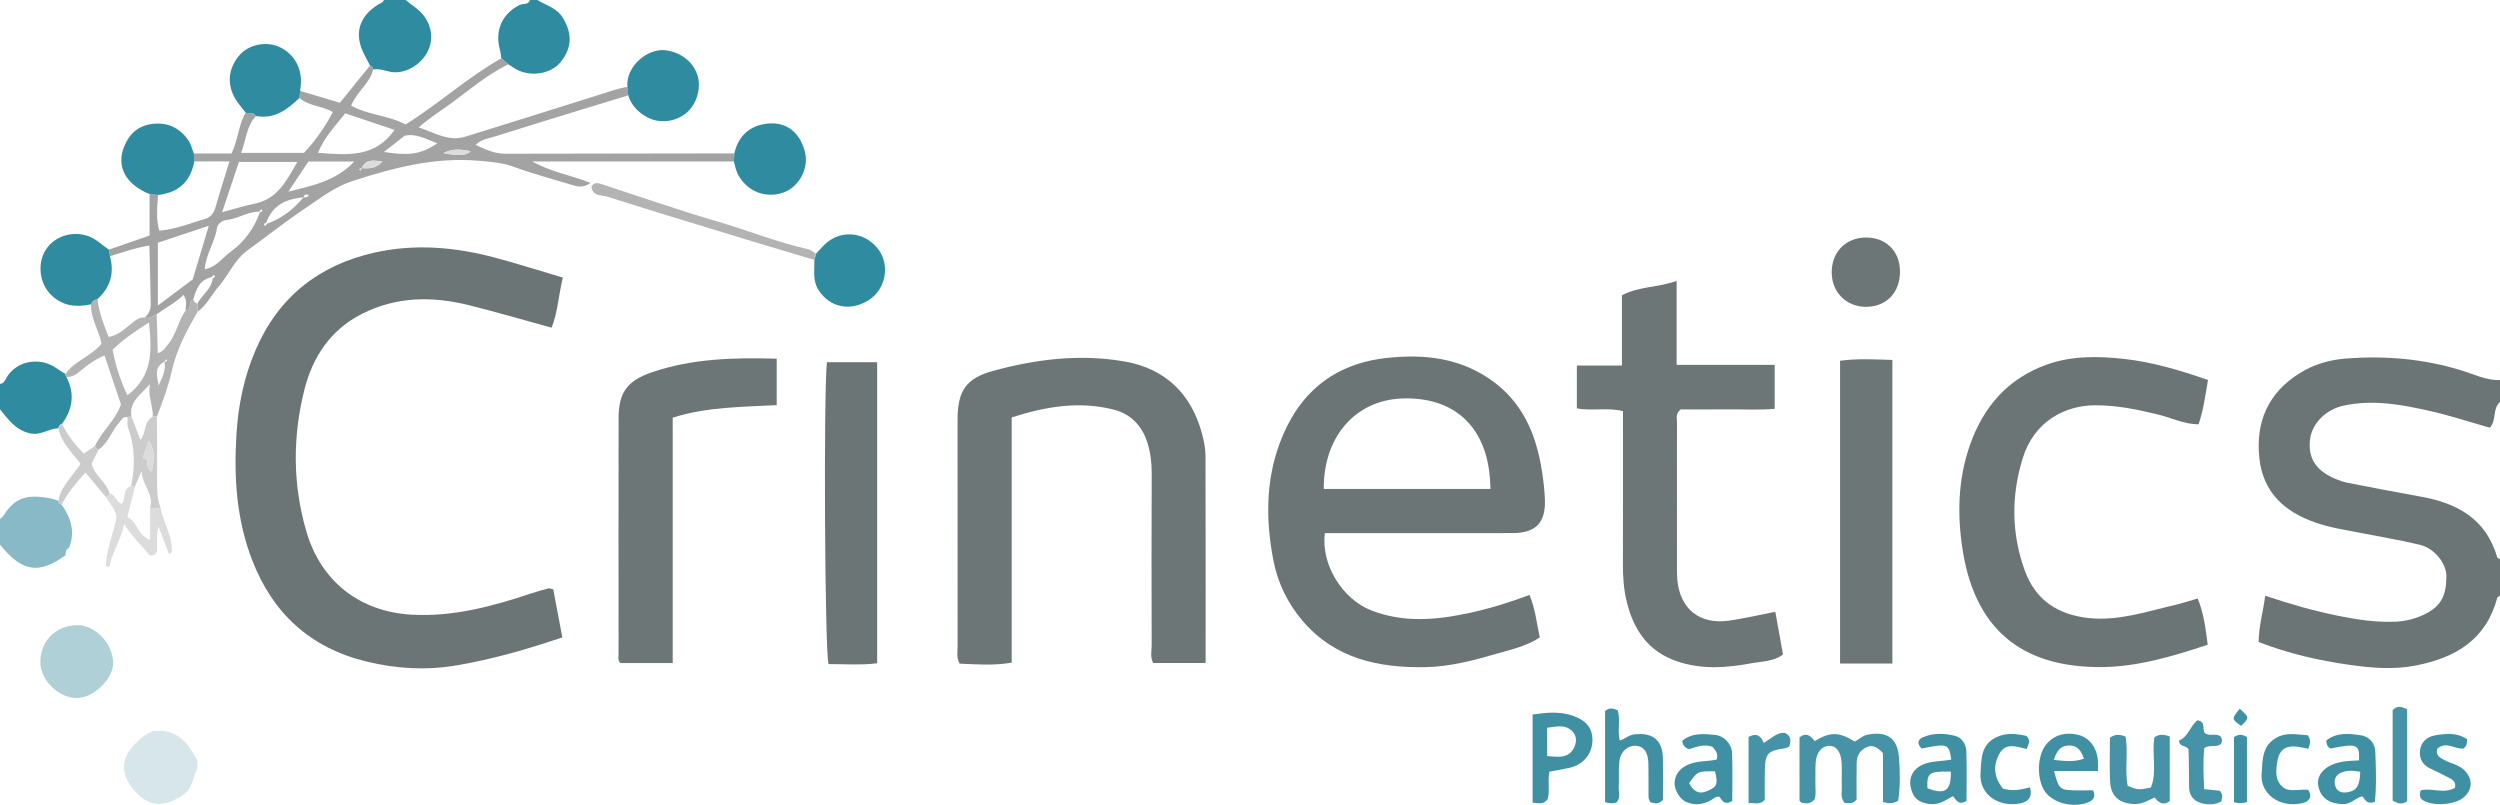 <?xml version="1.0" encoding="iso-8859-1"?>
<!-- Generator: Adobe Illustrator 27.0.0, SVG Export Plug-In . SVG Version: 6.00 Build 0)  -->
<svg version="1.1" id="Layer_1" xmlns="http://www.w3.org/2000/svg" xmlns:xlink="http://www.w3.org/1999/xlink" x="0px" y="0px"
	 viewBox="0 0 684 220.203" style="enable-background:new 0 0 684 220.203;" xml:space="preserve">
<g>
	<path style="fill:#6C7576;" d="M684,163c-0.256,0.172-0.685,0.299-0.745,0.524c-3.034,11.466-11.359,16.414-22.266,18.553
		c-6.184,1.213-12.26,0.667-18.331-0.199c-8.355-1.192-16.569-3.071-24.693-6.218c0.034-4.29,1.204-8.18,1.8-12.671
		c6.956,2.352,13.44,4.176,20.047,5.512c5.055,1.022,10.126,1.786,15.317,1.605c2.883-0.1,5.581-0.752,8.152-1.99
		c4.581-2.206,6.041-5.151,6.049-10.415c0.006-3.675-3.362-7.685-7.147-8.617c-5.141-1.266-10.388-2.103-15.586-3.139
		c-4.382-0.873-8.808-1.48-13.071-2.963c-8.539-2.971-14.381-8.319-15.368-17.656c-1.049-9.925,2.4-17.879,11.125-23.279
		c3.919-2.425,8.205-3.627,12.69-3.966c10.683-0.808,21.215,0.092,31.51,3.272c3.452,1.066,6.77,2.728,10.516,2.645c0,2,0,4,0,6
		c-2.141,1.811-0.859,5.068-2.808,7.022c-5.388-1.532-10.592-3.248-15.91-4.468c-7.93-1.82-15.926-3.343-24.128-1.56
		c-4.798,1.043-8.662,4.898-9.141,9.326c-0.55,5.082,1.642,8.474,7.012,10.737c1.063,0.448,2.182,0.821,3.312,1.042
		c6.67,1.3,13.342,2.602,20.032,3.794c9.966,1.776,17.847,6.1,20.868,16.592c0.065,0.226,0.5,0.346,0.763,0.516
		C684,156.333,684,159.667,684,163z"/>
	<path style="fill:#2F8CA0;" d="M111,0c1.607,1.383,3.483,2.436,4.829,4.143c2.539,3.221,2.871,7.277,0.789,10.651
		c-2.182,3.536-6.439,5.663-10.131,4.791c-1.465-0.346-2.856-0.837-4.379-0.593c-0.057-0.541-0.325-0.908-0.867-1.047
		c-0.524-1.004-1.053-2.006-1.572-3.013c-2.89-5.599-1.524-10.438,3.919-13.764c0.54-0.33,1.239-0.414,1.413-1.169
		C107,0,109,0,111,0z"/>
	<path style="fill:#2F8CA0;" d="M15.982,117.185c-2.709,0.018-4.902,2.124-7.98,1.335c-3.86-0.99-5.774-3.822-8.002-6.52
		c0-2.333,0-4.667,0-7c1.03,0.011,1.337-0.888,1.698-1.534c2.732-4.888,9.368-5.893,13.731-2.728
		c0.794,0.576,1.66,1.052,2.492,1.575c-0.021,0.314,0.063,0.597,0.253,0.848c2.332,4.526,1.768,8.777-1.211,12.8
		C16.371,116.157,16.053,116.572,15.982,117.185z"/>
	<path style="fill:#2F8CA0;" d="M137.163,15.95c-0.129-0.801-0.183-1.623-0.399-2.4c-1.439-5.173,0.619-9.764,5.339-12.17
		C143.059,0.892,144.521,1.447,145,0c0.667,0,1.333,0,2,0c2.454,1.486,5.379,2.167,7.039,4.949
		c2.555,4.282,2.491,8.069-0.602,11.979c-2.379,3.007-7.395,4.121-11.379,2.437c-1.056-0.446-1.995-1.169-2.987-1.765
		C138.435,17.05,137.799,16.5,137.163,15.95z"/>
	<path style="fill:#87B9C6;" d="M0,142c0.339-0.316,0.774-0.574,1.003-0.956c3.313-5.501,7.286-5.668,12.662-4.721
		c0.79,0.139,1.548,0.457,2.32,0.693c0.042,0.56,0.358,0.892,0.875,1.059c2.574,3.603,3.771,7.444,2.042,11.792
		c-0.88,0.411-0.93,1.212-0.955,2.026C10.598,157.23,6.031,156.494,0,149C0,146.667,0,144.333,0,142z"/>
	<path style="fill:#6C7576;" d="M153.995,75.953c-1.228,5.041-1.387,9.516-3.081,13.702c-7.753-2.122-15.197-4.316-22.723-6.179
		c-9.929-2.459-19.694-2.378-29.115,2.377c-8.677,4.379-13.549,11.847-15.789,20.75c-3.246,12.895-3.231,25.985,0.56,38.886
		c4.02,13.68,14.664,21.906,28.817,22.687c11.364,0.627,22.034-2.284,32.628-5.802c1.57-0.521,3.168-0.963,4.767-1.39
		c0.277-0.074,0.624,0.114,1.314,0.262c0.79,4.186,1.608,8.52,2.479,13.14c-9.537,3.241-19.037,5.971-28.853,7.648
		c-8.335,1.424-16.522,0.956-24.699-1.028c-15.415-3.74-25.711-13.185-31.358-27.886c-4.251-11.067-4.976-22.495-4.252-34.246
		c0.498-8.077,2.059-15.718,5.246-23.123c6.255-14.53,17.333-23.224,32.533-26.639c11.069-2.487,22.151-1.52,33.045,1.402
		C141.566,72.134,147.541,74.042,153.995,75.953z"/>
	<path style="fill:#6C7576;" d="M418.467,162.772c1.669,4.008,1.951,7.799,2.822,11.626c-3.681,2.421-7.763,3.297-11.662,4.425
		c-6.368,1.842-12.863,3.575-19.509,3.705c-12.849,0.252-24.844-2.252-33.745-12.684c-4.071-4.771-6.773-10.347-7.952-16.415
		c-2.085-10.725-2.189-21.525,1.628-31.945c5.071-13.843,14.77-22.071,29.753-23.592c9.822-0.997,19.141-0.024,27.611,5.689
		c9.133,6.159,12.936,15.225,14.507,25.593c0.373,2.46,0.668,4.947,0.767,7.431c0.252,6.389-2.471,9.235-8.858,9.249
		c-15.994,0.035-31.988,0.011-47.982,0.011c-1.142,0-2.284,0-3.36,0c-1.115,8.601,4.792,18.084,12.759,21.166
		c8.769,3.393,17.605,2.624,26.499,0.733C407.262,166.591,412.646,164.957,418.467,162.772z M362.183,133.768
		c15.455,0,30.526,0,45.594,0c-0.172-17.314-10.253-25.3-24.268-24.738C370.834,109.538,362.083,119.494,362.183,133.768z"/>
	<path style="fill:#6D7677;" d="M276.802,114.202c0,22.423,0,44.538,0,67.101c-4.948,0.847-9.655,0.451-14.231,0.272
		c-0.958-1.692-0.568-3.216-0.57-4.671c-0.029-20.652-0.028-41.305-0.017-61.957c0.004-8.01,2.278-11.447,9.786-13.494
		c11.79-3.214,23.769-4.679,35.971-2.544c11.195,1.959,18.312,9.018,21.147,19.819c0.503,1.915,0.926,3.92,0.933,5.885
		c0.069,18.81,0.041,37.621,0.041,56.79c-4.859,0-9.575,0-14.354,0c-0.866-1.632-0.407-3.32-0.411-4.928
		c-0.039-15.656-0.06-31.312,0.01-46.967c0.013-2.868-0.317-5.653-1.156-8.351c-1.435-4.616-4.596-7.906-9.178-9.074
		C295.341,109.68,286.104,111.21,276.802,114.202z"/>
	<path style="fill:#6C7576;" d="M604.109,103.952c-0.763,4.411-1.253,8.311-2.59,12.154c-4.016-0.05-7.488-1.825-11.151-2.715
		c-5.662-1.376-11.277-2.528-17.174-2.503c-8.251,0.035-16.686,4.397-19.799,14.537c-3.149,10.257-3.099,20.592,0.622,30.768
		c2.947,8.057,9.05,11.961,17.311,12.885c8.135,0.91,15.765-1.708,23.505-3.496c2.086-0.482,4.125-1.169,6.449-1.837
		c1.725,4.148,2.168,8.309,2.753,12.656c-9.727,3.224-19.407,6.085-29.301,6.113c-19.242,0.055-33.937-8.188-37.719-31.808
		c-1.565-9.775-1.358-19.523,1.987-29.017c3.676-10.432,10.329-18.071,20.863-21.891c6.87-2.492,14.07-2.385,21.188-1.612
		C588.813,99.028,596.281,101.257,604.109,103.952z"/>
	<path style="fill:#6D7677;" d="M485.722,167.397c0.746,4.122,1.421,7.847,2.113,11.669c-2.525,1.931-5.628,1.847-8.461,2.377
		c-6.879,1.287-13.771,1.835-20.632-0.54c-7.918-2.741-11.819-8.679-13.695-16.38c-0.831-3.412-1.032-6.879-1.019-10.388
		c0.049-13.81,0.02-27.621,0.02-41.636c-4.171-1.1-8.355,0.035-12.621-0.77c0-3.856,0-7.585,0-11.721c4.087,0,8.017,0,12.339,0
		c0-6.63,0-12.88,0-19.218c4.764-2.514,9.848-2.076,14.96-3.947c0,7.926,0,15.189,0,22.98c9.13,0,17.866,0,26.831,0
		c0,4.136,0,7.744,0,12.028c-4.273,0.376-8.706,0.109-13.115,0.157c-4.31,0.047-8.62,0.01-12.602,0.01
		c-1.465,1.152-1.017,2.408-1.02,3.499c-0.032,13.158-0.022,26.315-0.016,39.473c0.001,1.165,0.003,2.335,0.1,3.495
		c0.672,8.09,6.107,12.493,14.197,11.316C477.191,169.207,481.23,168.265,485.722,167.397z"/>
	<path style="fill:#6D7677;" d="M212.506,98.132c0,4.582,0,8.517,0,12.712c-9.591,0.524-19.062,0.449-28.453,3.429
		c0,22.276,0,44.534,0,67.14c-4.893,0-9.476,0-14.247,0c-0.842-0.569-0.566-1.632-0.566-2.597
		c-0.007-21.475-0.026-42.949,0.006-64.424c0.01-7.031,2.401-10.234,9.081-12.525C189.349,98.089,200.728,97.805,212.506,98.132z"/>
	<path style="fill:#A3A3A4;" d="M137.163,15.95c0.636,0.55,1.272,1.1,1.908,1.65c-5.679,2.752-10.466,6.851-15.486,10.553
		c-2.766,2.04-5.754,3.828-9.024,6.702c4.52,1.509,8.185,3.957,12.787,2.525c12.557-3.906,25.114-7.811,37.65-11.783
		c2.198-0.696,4.355-1.495,6.652-1.806c0.081,0.764,0.163,1.529,0.244,2.293c-12.095,3.712-24.206,7.376-36.27,11.188
		c-1.818,0.574-3.892,0.75-5.483,2.392c2.62,1.192,5.145,2.403,8.028,2.4c20.917-0.023,41.835-0.066,62.752-0.103
		c-0.047,0.739-0.093,1.478-0.14,2.217c-18.1,0-36.199,0-55.141,0c5.245,2.943,10.48,3.692,15.93,5.875
		c-2.116,1.522-3.73,0.959-5.342,0.465c-5.199-1.593-10.48-2.966-15.572-4.849c-3.194-1.181-6.374-1.391-9.683-1.683
		c-11.986-1.058-23.191,1.891-34.445,5.515c-4.925,1.586-8.704,4.609-12.766,7.314c-5.497,3.661-10.674,7.801-16.033,11.673
		c-3.582,2.588-5.151,6.743-7.943,9.947c-1.948,2.235-3.202,5.055-5.704,6.836c-0.02-0.738-0.04-1.476-0.06-2.214
		c1.227-2.39,3.829-3.943,4.176-6.868c0.38-0.26,1.014-0.454,0.288-0.998c-0.031-0.023-0.415,0.424-0.634,0.652
		c-3.277,0.728-4.224,3.342-4.959,6.128c-1.535,0.412-0.208,2.867-2.138,2.998c0.023-1.266,0.645-2.568-0.566-4.289
		c-2.168,2.174-4.878,3.509-7.312,5.287c-1.005,0.553-1.951,1.32-3.228,0.901c0.996-0.955,1.619-2.136,1.597-3.499
		c-0.083-5.367-0.242-10.733-0.374-16.174c-3.989,0.576-7.345,1.916-10.798,2.899c-0.095-0.596-0.19-1.191-0.285-1.787
		c3.654-1.271,7.308-2.543,11.139-3.876c0-3.836,0-7.581,0-11.326c0.771,0.077,1.543,0.155,2.314,0.232
		c-0.181,3.23-0.644,6.478,0.349,9.785c4.564-0.397,8.536-2.066,12.616-3.264c1.487-0.437,2.342-1.622,2.788-3.222
		c1.136-4.065,2.443-8.083,3.792-12.479c-3.386,0-6.513,0-9.641,0c-0.038-0.722-0.076-1.444-0.114-2.167c3.426,0,6.851,0,10.304,0
		c1.858-3.663,1.836-7.777,3.884-11.149c0.941,0.31,2.169-0.274,2.828,0.912c-2.664,2.746-2.676,6.479-4.075,10.076
		c6.005,0,11.606,0,17.206-0.001c3.131-3.376,5.784-7.077,7.88-11.176c-3.016-1.748-6.579-1.6-9.136-3.855
		c0.068-0.641,0.136-1.282,0.203-1.923c3.582,1.069,7.164,2.138,10.871,3.243c2.764-3.411,5.502-6.791,8.24-10.171
		c0.542,0.139,0.81,0.506,0.867,1.047c-0.882,3.848-4.463,6.037-6.016,9.905c4.718,2.65,10.357,2.669,14.864,5.17
		C120.18,28.324,127.964,21.116,137.163,15.95z M99.011,46.013c1.999,0.101,3.974,0.127,5.588-1.84
		c-2.35-0.253-4.479-0.748-5.61,1.818c-0.223,0.192-1.089,0.032-0.397,0.725C98.732,46.482,98.872,46.247,99.011,46.013z
		 M73.161,61.17c3.966-1.448,7.198-3.905,9.843-7.166c0.522-0.082,1.211,0.214,1.436-0.646c-0.758-0.347-1.199-0.081-1.443,0.639
		c-4.659,0.407-8.446,2.097-10.131,6.882c-0.373,0.231-1.065,0.358-0.322,0.939C72.566,61.836,72.947,61.397,73.161,61.17z
		 M70.917,57.908c-3.205-0.04-5.873,2.017-9.025,2.298c-1.119,0.1-2.366,1.038-2.524,2.155c-0.545,3.868-3.056,7.174-3.366,11.309
		c3.258-0.605,4.836-3.154,7.03-4.731c3.776-2.714,6.486-6.407,8.076-10.842c0.347-0.185,1.066-0.207,0.374-0.85
		C71.293,57.469,71.105,57.688,70.917,57.908z M43.195,83.592c3.833-2.876,6.841-5.134,9.54-7.159
		c1.473-4.916,2.824-9.424,4.392-14.654c-5.144,1.707-9.586,3.181-13.932,4.623C43.195,72.08,43.195,77.369,43.195,83.592z
		 M60.765,58.062c3.474-0.925,6.105-1.787,8.801-2.312c6.303-1.228,8.761-6.175,11.79-11.447c-5.667,0-10.73,0-15.976,0
		C63.918,48.662,62.468,52.985,60.765,58.062z M94.463,31.005c-2.669,3.419-5.732,6.471-7.461,10.804
		c8.008,0.604,15.591,1.416,20.944-6.273C103.537,34.054,99.11,32.566,94.463,31.005z M96.926,44.203c-4.512,0-8.476,0-12.553,0
		c-1.693,2.542-3.346,5.024-5.476,8.223C85.77,50.729,91.85,49.504,96.926,44.203z M105.03,41.588
		c6.486,0.914,9.657,0.949,14.63-2.379c-2.99-1.079-5.715-2.793-8.953-2.069C108.819,38.619,107.041,40.012,105.03,41.588z
		 M121.329,41.904c4.315,0.826,6.27,0.618,7.44-0.515C126.148,40.826,123.703,40.601,121.329,41.904z"/>
	<path style="fill:#6D7677;" d="M503.44,98.699c4.926-0.654,9.502-0.366,14.315-0.218c0,27.816,0,55.331,0,83.064
		c-4.849,0-9.433,0-14.315,0C503.44,153.995,503.44,126.621,503.44,98.699z"/>
	<path style="fill:#6C7576;" d="M239.986,99.09c0,27.532,0,54.784,0,82.386c-4.524,0.548-8.949,0.207-13.307,0.217
		c-1.021-3.732-1.365-73.846-0.433-82.604C230.61,99.09,235.023,99.09,239.986,99.09z"/>
	<path style="fill:#B4B3B4;" d="M39.65,86.867c1.277,0.419,2.223-0.348,3.228-0.901c0.095,3.515,0.19,7.03,0.288,10.657
		c1.515-0.422,1.93-1.39,2.576-2.12c2.456-2.769,2.952-6.563,5.013-9.535c1.931-0.13,0.603-2.585,2.138-2.998
		c0.172,0.574,0.489,0.998,1.129,1.087c0.02,0.738,0.04,1.476,0.06,2.214c-2.957,5.093-5.732,10.277-7.039,16.079
		c-0.977,4.339-2.509,8.483-4.107,12.613c-0.375,0.01-0.751,0.019-1.126,0.029c0.104-2.976-1.466-5.79-0.761-8.93
		c-2.262,2.762-5.791,4.638-5.094,8.917c-0.356,0.044-0.712,0.089-1.068,0.133c-1.247-0.243-1.576,0.732-2.25,1.473
		c-2.102,2.314-2.955,5.565-5.643,7.412c-0.559-0.106-0.885-0.445-0.997-0.998c1.858-4.059,5.578-6.965,7.101-11.342
		c-1.494-4.442-2.99-8.891-4.511-13.415c-2.543,1.11-4.588,2.532-6.457,4.146c-1.191,1.029-2.361,1.794-3.957,1.774
		c-0.19-0.251-0.274-0.534-0.253-0.848c2.456-3.601,6.908-4.738,9.846-8.248c-0.559-3.476-3.003-6.827-2.845-10.813
		c0.234-0.903,0.903-1.268,1.749-1.416c0.396,3.591,1.694,6.89,3.056,10.36c2.622-0.496,4.301-2.11,6.038-3.509
		C36.949,87.734,37.996,86.721,39.65,86.867z M44.987,98.984c-3.094,1.529-1.836,4.152-1.627,6.512
		c0.973-2.052,2.063-4.074,1.659-6.48c0.36-0.131,1.037-0.083,0.43-0.76C45.295,98.499,45.141,98.742,44.987,98.984z M30.803,95.7
		c0.827,4.393,2.163,8.469,4.058,12.437c7.077-5.298,6.683-12.408,5.9-19.917C37.226,90.507,33.814,92.703,30.803,95.7z"/>
	<path style="fill:#2F8CA0;" d="M223.272,69.418c1.032-1.072,1.957-2.28,3.115-3.192c4.471-3.521,10.651-2.529,14.051,2.164
		c3.076,4.246,1.869,10.665-2.555,13.592c-5.051,3.341-10.807,2.248-13.936-2.621c-1.66-2.582-1.065-5.451-1.131-8.24
		C222.967,70.554,223.12,69.986,223.272,69.418z"/>
	<path style="fill:#2F8CA0;" d="M200.782,44.178c0.047-0.739,0.093-1.478,0.14-2.217c0.959-4.294,3.603-7.093,7.858-7.962
		c5.727-1.17,9.962,1.76,11.452,7.541c1.155,4.48-1.585,9.628-5.939,11.158c-4.91,1.726-10.196-0.449-12.506-5.233
		C201.293,46.446,201.108,45.278,200.782,44.178z"/>
	<path style="fill:#4692A6;" d="M519.363,219.027c-1.565,1.033-2.656,0.758-4.191,0.424c0-4.651,0-9.241,0-13.415
		c-1.656-1.73-2.955-2.44-4.79-1.446c-1.665,0.901-2.356,2.325-2.394,4.057c-0.078,3.472-0.023,6.946-0.023,10.092
		c-1.165,1.509-2.319,0.864-3.266,0.955c-1.281-1.499-0.714-3.057-0.776-4.493c-0.092-2.156,0.076-4.324-0.05-6.477
		c-0.178-3.04-1.492-4.714-3.429-4.671c-1.982,0.044-3.473,1.785-3.674,4.524c-0.134,1.818-0.019,3.654-0.077,5.479
		c-0.053,1.632,0.279,3.307-0.235,4.637c-1.27,1.52-2.538,1.078-3.602,0.923c-0.305-0.359-0.506-0.485-0.506-0.612
		c-0.016-5.774-0.013-11.548-0.013-17.254c1.974-1.536,3.095-0.327,4.167,1.01c4.295-2.584,6.63-2.553,10.963,0.14
		c1.16-0.588,2.053-1.598,3.439-1.88c5.204-1.058,8.219,0.828,8.641,6.079C519.861,211.025,519.943,215.02,519.363,219.027z"/>
	<path style="fill:#2F8CA0;" d="M171.894,26.085c-0.081-0.764-0.163-1.529-0.244-2.293c-0.45-5.827,5.689-10.681,10.514-10.034
		c3.769,0.506,7.247,2.826,8.565,6.523c1.235,3.466,0.055,7.96-2.744,10.452c-2.87,2.555-7.274,3.184-10.646,1.473
		C174.734,30.883,172.769,28.96,171.894,26.085z"/>
	<path style="fill:#6D7677;" d="M510.628,83.949c-5.389,0.037-9.38-3.872-9.471-9.279c-0.096-5.709,3.889-9.754,9.54-9.684
		c5.332,0.066,8.992,3.673,9.134,9.001C519.987,79.863,516.248,83.91,510.628,83.949z"/>
	<path style="fill:#4090A4;" d="M423.929,211.122c-0.566,2.918,0.211,5.444-0.527,7.589c-1.236,1.545-2.535,0.979-4.082,0.89
		c0-8.043,0-15.922,0-24.109c3.692-0.545,7.421-0.935,11.083,0.357c3.781,1.334,5.4,3.579,5.276,6.925
		c-0.133,3.615-2.546,6.466-6.259,7.301C427.671,210.469,425.896,210.751,423.929,211.122z M423.299,206.861
		c2.954,0.215,5.663,0.758,7.271-2.119c0.838-1.499,0.902-3.335-0.341-4.626c-1.967-2.043-4.419-1.297-6.93-1.002
		C423.299,201.72,423.299,203.981,423.299,206.861z"/>
	<path style="fill:#4692A6;" d="M589.458,201.702c1.42-0.93,2.663-0.777,4.192-0.188c0,5.831,0,11.73,0,17.673
		c-1.8,1.316-3.044,0.435-4.168-1.004c-1.779,0.859-3.455,1.88-5.584,1.798c-3.947-0.152-6.336-2.039-6.56-5.974
		c-0.234-4.11-0.052-8.244-0.052-12.189c1.524-1.057,2.761-0.886,4.281-0.279c0.758,4.434-0.295,9.111,0.573,13.485
		c2.896,1.129,2.896,1.129,6.342,0.461C590.244,211.13,588.659,206.212,589.458,201.702z"/>
	<path style="fill:#4090A4;" d="M442.23,219.592c-1.024,0.287-1.966,0.215-3.079-0.106c0-8.469,0-16.73,0-24.941
		c1.096-0.993,2.169-0.773,3.428-0.234c0.881,2.634-0.122,5.517,0.585,8.281c1.466-0.42,2.507-1.536,4.1-1.69
		c5.025-0.484,7.584,1.581,7.711,6.617c0.076,2.996,0.014,5.996,0.014,8.995c0,0.827,0,1.654,0,2.305
		c-1.056,1.277-2.178,1.035-3.424,0.69c-0.169-0.39-0.516-0.827-0.523-1.268c-0.05-3.164,0.03-6.33-0.05-9.493
		c-0.075-2.959-1.303-4.576-3.359-4.699c-2.289-0.137-4.294,1.584-4.584,4.324c-0.244,2.308-0.028,4.662-0.152,6.988
		C442.821,216.788,443.505,218.376,442.23,219.592z"/>
	<path style="fill:#4090A4;" d="M649.759,219.407c-2.277,0.751-2.637-0.631-3.438-1.56c-1.834,0.472-3.125,2.212-5.34,2.163
		c-3.493-0.079-5.909-1.564-6.645-4.712c-0.635-2.716,1.027-5.1,4.305-6.306c2.199-0.809,4.514-0.826,6.778-0.954
		c0.2-4.439-0.462-4.697-7.817-3.238c-0.794-0.437-1.098-1.157-1.13-2.21c2.827-2.238,6.183-1.901,9.416-1.422
		c2.332,0.346,3.903,2.124,3.993,4.481C650.055,210.247,650.25,214.868,649.759,219.407z M645.763,211.152
		c-2.018-0.361-3.665-0.41-5.218,0.246c-1.65,0.696-2.09,2.145-1.597,3.708c0.46,1.459,1.746,1.893,3.207,1.672
		C644.761,216.385,645.653,215.05,645.763,211.152z"/>
	<path style="fill:#4090A4;" d="M533.858,207.813c-0.613-4.333-1.008-4.471-8.076-3.002c-1.197-1.184-1.306-2.38,0.363-3.105
		c2.853-1.238,5.907-1.11,8.809-0.364c1.888,0.485,2.965,2.32,3.033,4.206c0.167,4.615,0.055,9.239,0.055,13.596
		c-2.144,1.27-2.764-0.146-3.706-1.321c-1.945,1.067-3.798,2.45-6.321,2.163c-3.091-0.352-4.751-1.708-5.305-4.905
		c-0.442-2.55,0.847-4.816,3.411-5.914C528.577,208.115,531.304,208.346,533.858,207.813z M533.76,211.11
		c-6.033-0.104-6.586,0.312-6.415,4.547C532.138,217.53,533.845,216.403,533.76,211.11z"/>
	<path style="fill:#4090A4;" d="M562.006,210.963c1.191,4.704,1.575,5.117,4.824,5.252c1.958,0.081,3.921,0.015,5.845,0.015
		c0.924,2.027-0.222,2.917-1.749,3.439c-4.055,1.385-9.201-0.03-11.377-3.042c-2.2-3.045-2.275-9.128-0.153-12.323
		c2.004-3.016,5.353-4.183,9.26-3.226c2.961,0.725,5.043,3.436,5.333,6.999c0.065,0.803,0.01,1.616,0.01,2.886
		C570.019,210.963,566.263,210.963,562.006,210.963z M561.935,207.913c2.953,0.281,5.455,0.664,8.211-0.332
		c-0.697-2.094-1.598-3.486-3.747-3.605C564.039,203.845,562.795,205.141,561.935,207.913z"/>
	<path style="fill:#4090A4;" d="M469.709,207.796c0.518-1.779-0.554-2.641-1.175-3.491c-2.483-0.816-4.502,0.08-6.398,0.684
		c-1.209-0.41-1.785-1.115-1.846-2.342c2.671-2.177,5.86-1.897,8.951-1.579c2.492,0.257,4.565,2.485,4.661,5.054
		c0.165,4.435,0.046,8.88,0.046,13.025c-2.195,1.292-2.771-0.145-3.505-1.149c-0.766-0.193-1.265,0.25-1.813,0.611
		c-2.214,1.461-4.62,1.851-7.097,0.899c-1.975-0.759-3.587-3.57-3.344-5.677c0.275-2.377,1.768-3.837,3.906-4.72
		C464.554,208.094,467.276,208.388,469.709,207.796z M462.149,214.261c1.082,2.072,2.484,3.257,5.078,2.115
		c2.549-1.123,2.864-1.852,1.994-5.355C464.484,210.992,464.484,210.992,462.149,214.261z"/>
	<path style="fill:#B4B3B4;" d="M223.272,69.418c-0.152,0.568-0.304,1.135-0.456,1.703c-5.673-1.7-11.353-3.378-17.018-5.103
		c-13.211-4.024-26.437-8.006-39.595-12.198c-1.541-0.491-4.272-0.061-4.367-2.902c0.884-1.095,1.791-0.861,2.788-0.535
		c10.48,3.427,20.896,7.077,31.478,10.156c8.374,2.436,16.472,5.76,25.012,7.647C221.887,68.357,222.555,68.996,223.272,69.418z"/>
	<path style="fill:#4090A4;" d="M674.993,202.251c-0.028,1.144-0.055,1.808-0.952,2.523c-2.155,0.395-4.737-2.159-7.212,0.083
		c-0.54,1.919,0.853,2.508,2.222,3.218c1.614,0.837,3.474,1.142,4.9,2.39c2.66,2.328,2.712,5.492,0.077,7.731
		c-2.491,2.116-8.772,2.477-11.335,0.583c-0.744-0.55-0.677-1.452-0.42-2.532c3.019-0.808,6.452,1.089,9.401-0.707
		c0.38-1.682-0.666-2.251-1.72-2.786c-1.628-0.826-3.247-1.674-4.912-2.421c-2.067-0.928-3.095-2.537-2.958-4.721
		c0.156-2.49,1.871-4.026,4.096-4.408C669.065,200.709,672.11,200.31,674.993,202.251z"/>
	<path style="fill:#4090A4;" d="M547.976,215.759c2.696,0.777,4.94,0.328,7.416-0.349c0.763,2.493-0.365,3.938-2.571,4.384
		c-5.916,1.196-11.305-2.374-10.958-8.153c0.235-3.918,0.057-7.769,4.186-9.863c2.817-1.428,5.752-1.013,8.413-0.419
		c1.349,1.4,0.413,2.34,0.044,3.566c-2.813-0.611-5.755-1.94-7.56,1.462C545.212,209.655,545.608,212.732,547.976,215.759z"/>
	<path style="fill:#4692A6;" d="M654.627,194.292c1.266-1.328,2.464-1.005,3.97-0.193c0,8.305,0,16.675,0,25.112
		c-1.198,0.878-2.401,0.789-3.97-0.172C654.627,210.877,654.627,202.525,654.627,194.292z"/>
	<path style="fill:#4692A6;" d="M603.055,215.906c1.888,0.195,3.176,0.328,4.277,0.442c0.993,1.048,0.644,1.972,0.396,2.972
		c-1.94,0.95-3.962,0.927-5.813,0.299c-1.806-0.613-2.962-2.117-2.982-4.176c-0.033-3.465-0.009-6.931-0.166-10.387
		c-0.49-1.232-2.486-0.544-2.605-2.422c2.505-1.004,3.107-4.055,5.059-5.569c2.598,0.416,1.031,2.73,2.124,3.577
		c1.38,0.899,3.089-0.177,4.269,0.923c0.41,0.655,0.419,1.27,0.057,1.944c-1.171,1.143-2.872,0.105-4.562,1.117
		C602.725,208.09,602.862,211.798,603.055,215.906z"/>
	<path style="fill:#4090A4;" d="M631.435,201.169c1.04,1.681,0.491,2.531,0.094,3.706c-3.74-0.86-7.671-1.719-8.471,3.558
		c-0.417,2.748-0.737,5.76,2.416,7.493c1.966,0.59,3.96-0.041,6.05,0.165c1.243,1.957,0.276,3.214-1.552,3.641
		c-6.308,1.474-11.561-2.612-11.201-7.873c0.281-4.113,0.089-8.088,4.458-10.23C625.931,200.302,628.722,201.028,631.435,201.169z"
		/>
	<path style="fill:#DDDCDC;" d="M47.013,150.992c-0.674,1.086-0.906,0.321-1.137-0.285c-0.796-2.089-1.576-4.184-2.487-6.607
		c-0.715,2.33-0.283,4.319-0.401,6.275c-0.081,1.337-0.914,1.587-1.987,1.624c-2.28-2.829-5.015-5.284-7.057-8.685
		c-0.678,4.259-3.292,7.616-3.957,11.674c-0.338,0.005-0.675,0.01-1.013,0.015c0.124-4.815,2.14-9.226,2.91-13.533
		c-0.302-2.419-2.001-3.71-2.886-5.468c0.572-0.108,0.906-0.453,1.02-1.02c1.605,0.272,1.623,2.376,3.319,2.858
		c1.182-1.446,0.105-4.161,2.553-4.848c0.362-0.002,0.724-0.003,1.086-0.005c-0.675,2.684-1.35,5.369-2.148,8.542
		c2.759,1.114,2.787,4.929,6.239,6.203c0-3.127,0-5.946,0-8.765c0.961,0.002,1.921,0.005,2.882,0.007
		C44.67,143.055,47.273,146.659,47.013,150.992z"/>
	<path style="fill:#4692A6;" d="M478.405,219.736c0-6.42,0-12.313,0-18.112c2.132-1.161,3.323-0.42,4.141,1.614
		c1.987-1.071,3.633-3.006,5.867-2.688c1.935,0.995,1.439,2.326,1.149,3.7c-0.421,0.165-0.852,0.434-1.313,0.5
		c-4.59,0.661-5.289,1.385-5.392,5.966c-0.063,2.799-0.012,5.6-0.012,8.122C481.481,220.324,480.133,219.628,478.405,219.736z"/>
	<path style="fill:#CDCCCC;" d="M36.977,132.986c-0.362,0.002-0.724,0.003-1.086,0.005c1.067-5.372,1.1-10.672-0.845-15.903
		c-0.331-0.889-0.118-1.98-0.157-2.977c0.356-0.044,0.712-0.089,1.068-0.133c0.837,2.155,1.674,4.31,2.471,6.364
		c1.662-1.925,0.82-4.979,3.384-6.35c0.375-0.009,0.751-0.019,1.126-0.029c0.018,5.766,0.07,11.532,0.039,17.297
		c-0.014,2.623-0.022,5.225,0.972,7.712c-0.961-0.002-1.921-0.005-2.882-0.007c1.108-3.684-2.12-6.173-2.342-10.064
		C37.961,130.687,37.469,131.836,36.977,132.986z M39.054,125.308c2.455,0.187,0.257,2.894,2.457,3.674
		c0.518-2.784,1.194-5.3-0.776-8.356C40.036,122.573,39.563,123.891,39.054,125.308z"/>
	<path style="fill:#4090A4;" d="M614.769,219.446c-1.518,0.439-2.454,0.35-3.552,0.026c0-6.096,0-11.989,0-17.806
		c1.236-0.824,2.284-0.805,3.552-0.002C614.769,207.461,614.769,213.353,614.769,219.446z"/>
	<path style="fill:#4090A4;" d="M612.793,193.911c2.683,2.435,2.683,2.435,0.364,4.697
		C610.533,196.695,610.533,196.695,612.793,193.911z"/>
	<path style="fill:#2F8CA0;" d="M70.051,31.752c-0.658-1.185-1.887-0.602-2.828-0.912c-0.896-1.174-1.884-2.289-2.671-3.533
		c-2.591-4.096-2.163-8.676,1.063-12.311c2.442-2.751,6.956-3.735,10.493-2.289c4.228,1.73,6.702,6.014,6.175,10.691
		c-0.055,0.491-0.104,0.983-0.155,1.474c-0.068,0.641-0.136,1.282-0.203,1.923C78.611,29.988,75.077,32.657,70.051,31.752z"/>
	<path style="fill:#2F8CA0;" d="M26.671,81.837c-0.845,0.148-1.515,0.512-1.749,1.416c-4.086,0.912-7.833,0.507-10.988-2.612
		c-3.162-3.126-3.81-8.597-1.376-12.36c2.466-3.813,7.576-5.277,11.886-3.56c2.069,0.824,3.559,2.403,5.347,3.585
		c0.095,0.596,0.19,1.191,0.285,1.787C31.347,74.705,30.216,78.621,26.671,81.837z"/>
	<path style="fill:#2F8CA0;" d="M53.036,41.989c0.038,0.722,0.076,1.444,0.114,2.167c-1.004,5.54-4.328,8.575-9.905,9.18
		c-0.771-0.077-1.543-0.155-2.314-0.232c-6.611-2.689-9.192-7.563-6.945-13.053c1.428-3.49,3.844-5.678,7.694-6.149
		c4.206-0.515,7.468,1.089,9.84,4.463C52.254,39.412,52.543,40.772,53.036,41.989z"/>
	<path style="fill:#B0D0D8;" d="M30.964,181.391c0.055,4.222-5.228,9.456-9.681,9.59c-5.121,0.154-10.325-4.846-10.25-9.978
		c0.083-5.682,4.224-9.878,10.014-9.965C26.066,170.962,30.894,176.077,30.964,181.391z"/>
	<path style="fill:#D7E6EB;" d="M41.986,199.987c0.339,0.003,0.678,0.006,1.017,0.009c2.577-0.199,4.783,0.526,6.793,2.243
		c1.89,1.614,2.956,3.73,4.198,5.762c0.003,0.669,0.007,1.337,0.01,2.006c-1.208,2.607-1.226,5.76-4.067,7.604
		c-5.408,3.509-9.111,2.994-12.753-0.864c-4.049-4.288-4.407-8.6-0.742-12.702C38.003,202.3,39.76,200.823,41.986,199.987z"/>
	<path style="fill:#CDCCCC;" d="M30.018,134.981c-0.113,0.566-0.448,0.912-1.02,1.02c-1.738-2.075-3.477-4.149-5.622-6.709
		c-2.648,2.915-4.903,5.584-6.516,8.783c-0.517-0.166-0.833-0.499-0.875-1.059c0.645-4.08,3.859-6.643,6.062-10.117
		c-2.275-3.04-5.26-5.732-6.065-9.714c0.071-0.613,0.389-1.028,0.981-1.223c1.493,3.093,3.602,5.706,5.961,8.153
		c1.203-0.828,2.139-1.472,3.075-2.117c0.112,0.553,0.438,0.892,0.997,0.998c-0.64,1.281-1.28,2.562-1.931,3.864
		C25.848,130.113,29.052,131.872,30.018,134.981z"/>
	<path style="fill:#DDDCDC;" d="M121.329,41.904c2.374-1.304,4.819-1.078,7.44-0.515C127.599,42.523,125.644,42.731,121.329,41.904z
		"/>
	<path style="fill:#DDDCDC;" d="M98.99,45.991c1.131-2.566,3.26-2.072,5.61-1.818c-1.614,1.967-3.588,1.941-5.588,1.84L98.99,45.991
		z"/>
	<path style="fill:#DDDCDC;" d="M99.011,46.013c-0.14,0.235-0.279,0.469-0.419,0.704c-0.692-0.693,0.174-0.533,0.397-0.725
		L99.011,46.013z"/>
	<path style="fill:#DDDCDC;" d="M39.054,125.308c0.509-1.418,0.982-2.736,1.681-4.683c1.97,3.057,1.294,5.572,0.776,8.356
		C39.311,128.203,41.509,125.495,39.054,125.308z"/>
</g>
</svg>
